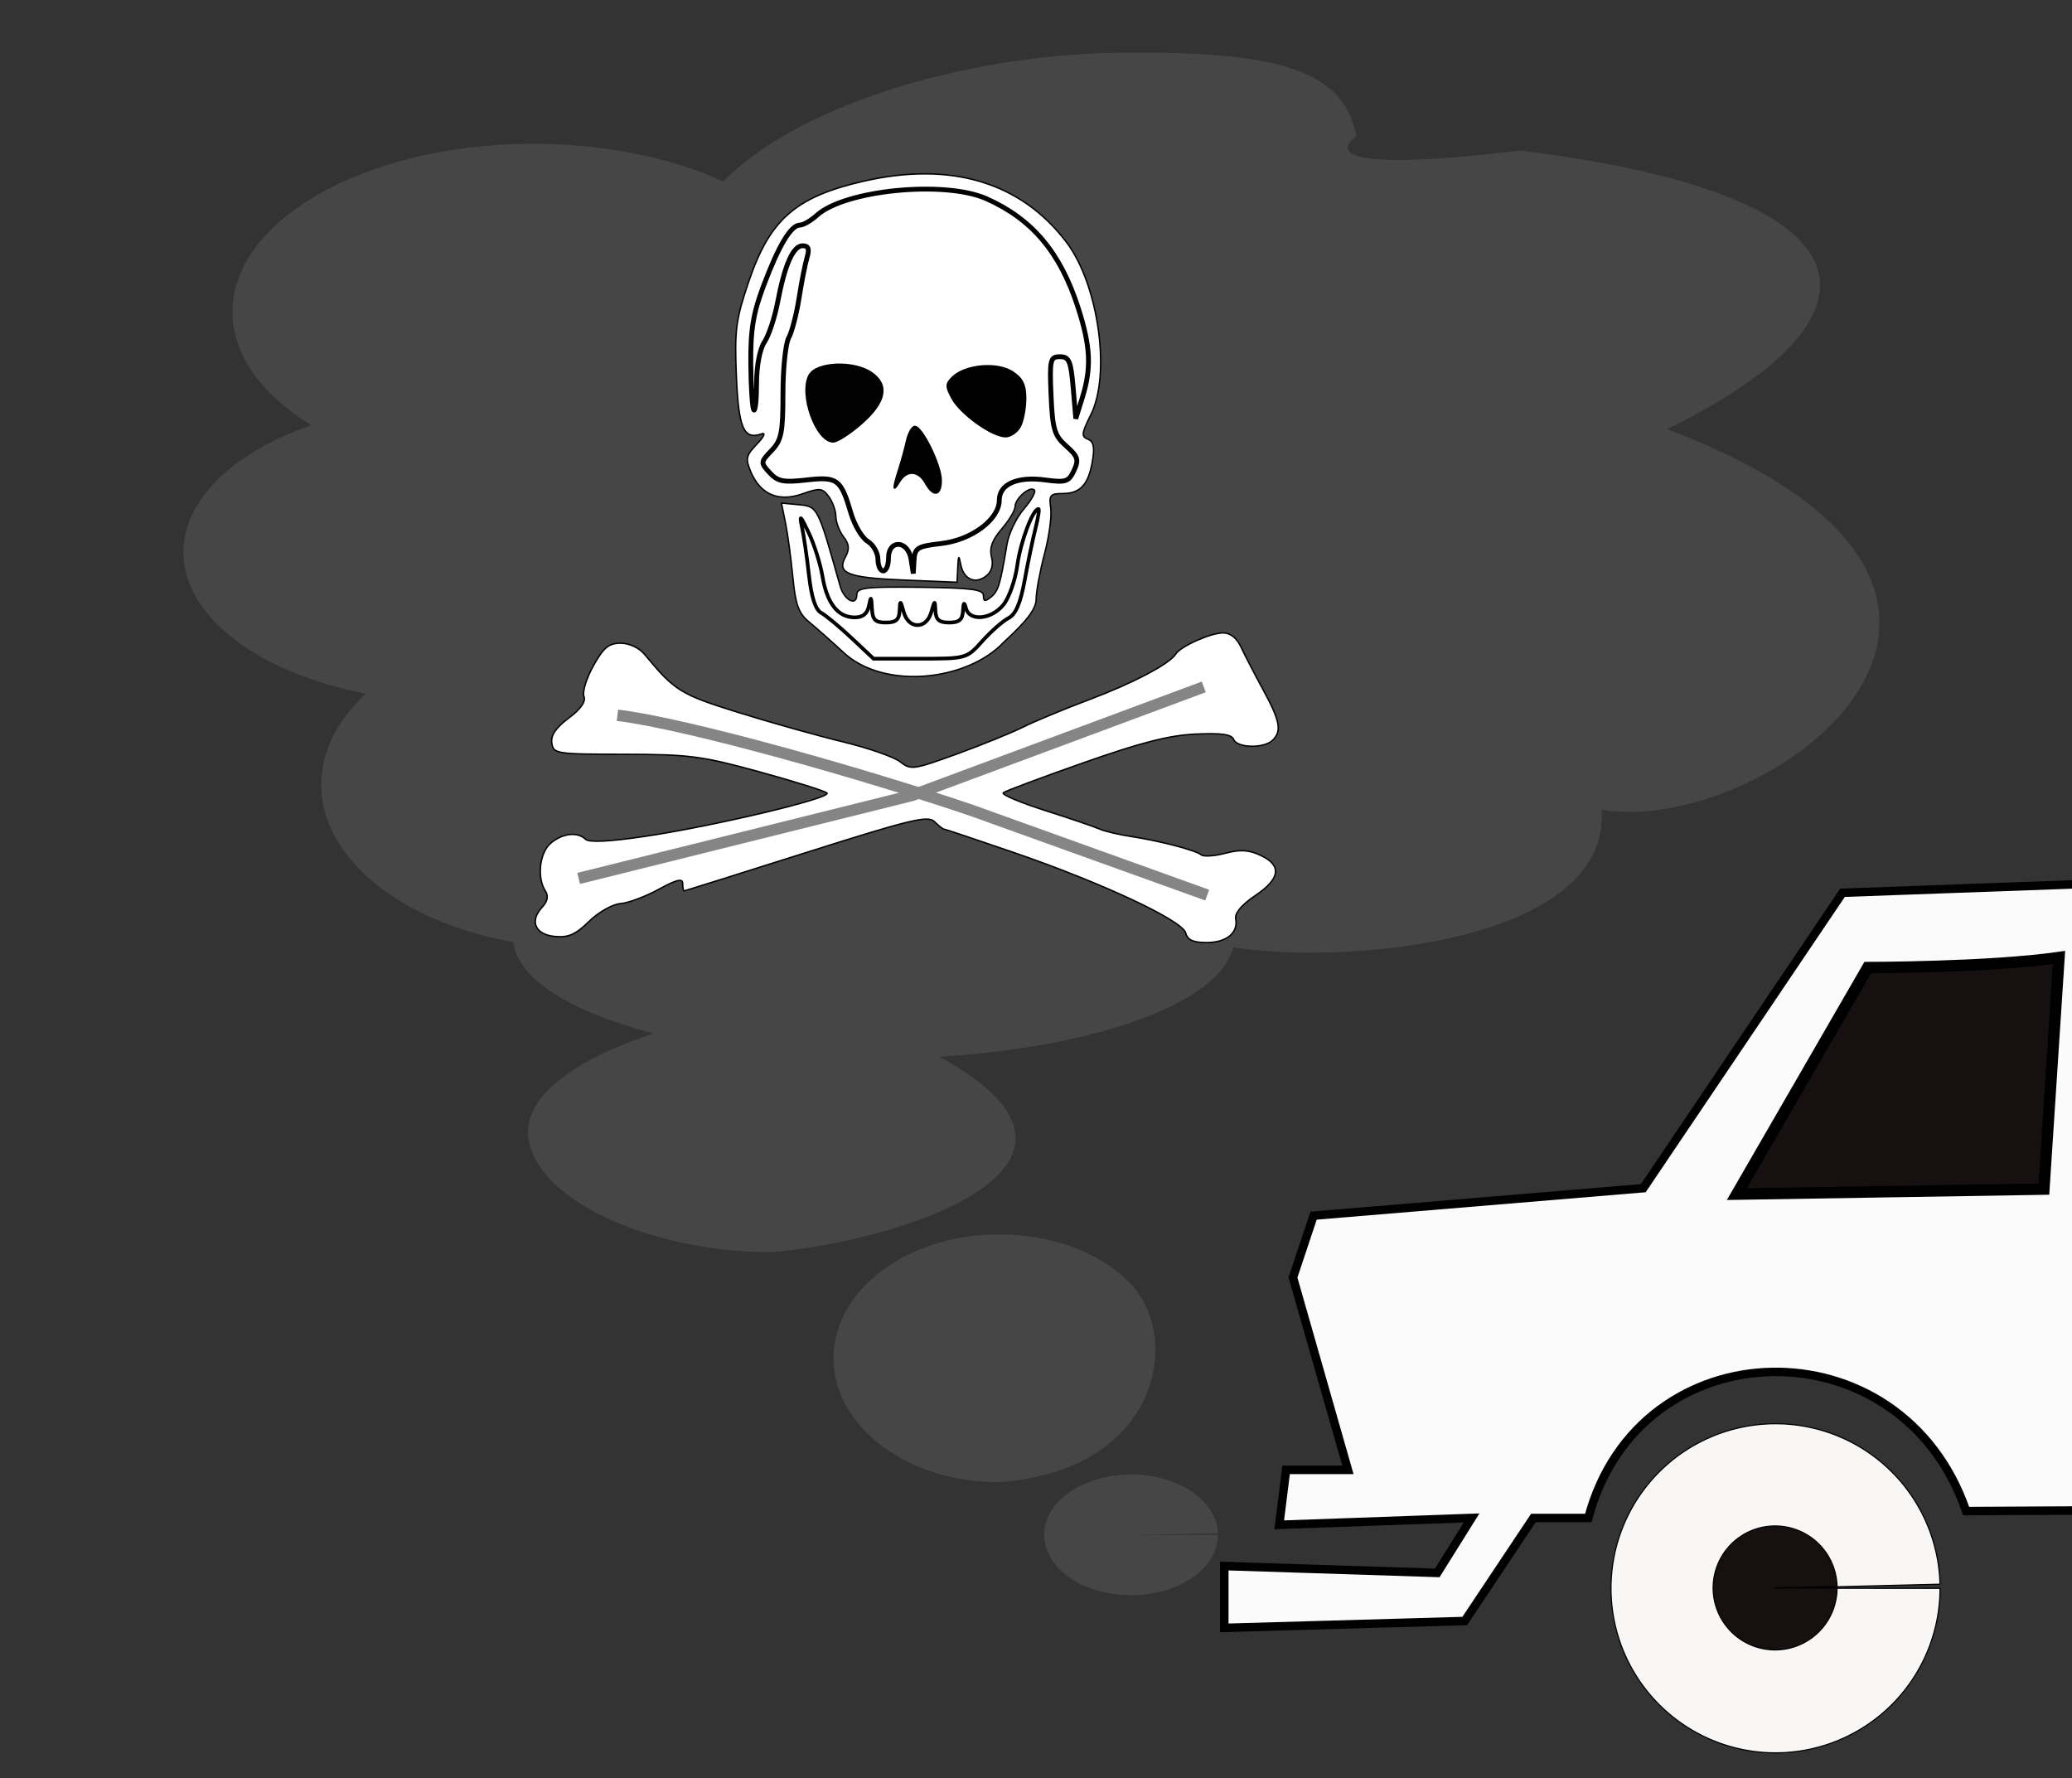 <?xml version="1.0" encoding="UTF-8" standalone="no"?>
<!-- Created with Inkscape (http://www.inkscape.org/) -->

<svg
   xmlns:dc="http://purl.org/dc/elements/1.1/"
   xmlns:cc="http://creativecommons.org/ns#"
   xmlns:rdf="http://www.w3.org/1999/02/22-rdf-syntax-ns#"
   xmlns:svg="http://www.w3.org/2000/svg"
   xmlns="http://www.w3.org/2000/svg"
   xmlns:sodipodi="http://sodipodi.sourceforge.net/DTD/sodipodi-0.dtd"
   xmlns:inkscape="http://www.inkscape.org/namespaces/inkscape"
   width="181.69"
   height="155.906"
   id="svg2"
   version="1.1"
   inkscape:version="0.91 r"
   sodipodi:docname="harmful-gas.svg">
  <rect width="100%" height="100%" fill="#333333" stroke="none"/>
  <defs
     id="defs4" />
  <sodipodi:namedview
     id="base"
     pagecolor="#ffffff"
     bordercolor="#666666"
     borderopacity="1.0"
     inkscape:pageopacity="0.0"
     inkscape:pageshadow="2"
     inkscape:zoom="6.5699713"
     inkscape:cx="98.874091"
     inkscape:cy="59.897179"
     inkscape:document-units="px"
     inkscape:current-layer="layer1"
     showgrid="false"
     inkscape:window-width="1266"
     inkscape:window-height="672"
     inkscape:window-x="94"
     inkscape:window-y="0"
     inkscape:window-maximized="0"
     width="219.69px"
     showguides="true"
     inkscape:guide-bbox="true" />
  <g
     inkscape:label="Layer 1"
     inkscape:groupmode="layer"
     id="layer1"
     transform="translate(0,-896.457)"
     style="display:inline">
    <path
       style="fill:#464646;fill-opacity:1;stroke:none"
       d="M 98.65,4.615 C 95.589,4.636 92.441,4.872 89.311,5.312 78.129,6.891 68.261,10.933 63.434,15.91 58.597,13.715 52.526,12.547 46.295,12.611 31.78,12.763 20.207,19.431 20.387,27.539 c 0.091,3.61 2.549,7.077 6.91,9.742 -7.066,2.447 -11.309,6.724 -11.213,11.301 0.138,5.51 6.519,10.393 16,12.244 -2.609,2.412 -3.974,5.253 -3.916,8.15 0.133,6.332 6.978,11.865 16.859,13.629 0.344,3.15 4.849,6.085 12.293,8.01 -5.919,1.899 -11.091,5.034 -11.015,8.682 0.133,5.689 10.56,10.519 21.369,10.484 11.582,-0.968 31.983,-7.715 14.699,-17.129 14.077,-0.876 24.644,-4.812 25.764,-9.598 9.809,1.586 33.103,-0.422 32.304,-12.055 14.647,2.431 43.428,-19.057 5.744,-33.375 C 165.977,27.951 165.594,17.19 133.305,13.199 113.19,15.613 118.947,11.949 118.947,11.949 117.82,6.069 111.976,4.523 98.65,4.615 Z"
       id="path3149"
       inkscape:connector-curvature="0"
       sodipodi:nodetypes="cccccccccccccccccccc"
       transform="translate(0,896.457)" />
    <path
       style="fill:#464646;fill-opacity:1;stroke:none"
       d="m 87.305,108.232 c -7.963,0.111 -14.313,5.023 -14.215,10.996 0.099,5.973 6.61,10.766 14.574,10.729 14.181,-1.082 16.029,-12.892 11.346,-17.527 0,0 -3.744,-4.308 -11.706,-4.197 z"
       transform="translate(0,896.457)"
       id="path3935"
       inkscape:connector-curvature="0"
       sodipodi:nodetypes="scccs" />
    <path
       sodipodi:type="arc"
       style="display:inline;fill:#464646;fill-opacity:1;stroke:none"
       id="path3943-2"
       sodipodi:cx="-145.96529"
       sodipodi:cy="163.2699"
       sodipodi:rx="12.020671"
       sodipodi:ry="7.7275739"
       d="m -133.945,163.271 a 12.021,7.728 0 0 1 -11.947,7.726 12.021,7.728 0 0 1 -12.093,-7.632 12.021,7.728 0 0 1 11.796,-7.822 12.021,7.728 0 0 1 12.241,7.534 l -12.017,0.193 z"
       transform="matrix(0.634,0,0,0.685,191.723,919.189)"
       sodipodi:start="0.00016550811"
       sodipodi:end="6.2582597" />
  </g>
  <g
     inkscape:groupmode="layer"
     id="layer2"
     inkscape:label="skull"
     style="display:inline"
     transform="translate(0,-155.906)">
    <path
       style="display:inline;fill:#ffffff;fill-opacity:1;stroke:#000000;stroke-width:0.124;stroke-miterlimit:4;stroke-dasharray:none;stroke-opacity:1"
       d="m 103.969,237.703 c -0.294,-1.1 -7.348,-4.398 -15.119,-7.068 -3.271,-1.124 -6.015,-2.043 -6.097,-2.043 -0.083,0 -0.448,-0.291 -0.812,-0.647 -0.574,-0.561 -2.068,-0.202 -11.253,2.71 -5.825,1.847 -10.643,3.36 -10.707,3.363 -0.064,0.003 -0.116,-0.286 -0.116,-0.642 0,-0.487 -0.523,-0.361 -2.112,0.507 -1.161,0.635 -2.672,1.198 -3.357,1.25 -0.69,0.053 -1.912,0.748 -2.741,1.558 -1.181,1.155 -1.812,1.432 -3.001,1.32 -1.732,-0.164 -2.244,-1.341 -1.115,-2.562 0.484,-0.523 0.573,-0.982 0.279,-1.437 -0.755,-1.169 -0.502,-3.362 0.484,-4.188 1.036,-0.867 2.348,-1.012 3.041,-0.334 0.298,0.292 2.045,0.212 5.066,-0.231 6.055,-0.887 16.597,-3.39 16.104,-3.824 -0.213,-0.187 -2.886,-1.025 -5.94,-1.863 -5.035,-1.381 -6.134,-1.523 -11.798,-1.532 -6.04,-0.01 -6.251,-0.042 -6.388,-0.985 -0.099,-0.677 0.353,-1.345 1.476,-2.183 1.066,-0.796 1.524,-1.448 1.342,-1.912 -0.152,-0.388 0.22,-1.595 0.828,-2.682 0.894,-1.601 1.349,-1.977 2.391,-1.977 0.759,0 1.617,0.399 2.092,0.973 2.655,3.21 3.15,3.517 8.208,5.094 2.799,0.873 6.924,2.031 9.165,2.574 2.242,0.543 4.513,1.333 5.047,1.756 0.925,0.733 1.162,0.7 4.961,-0.681 2.194,-0.798 4.816,-1.863 5.826,-2.367 1.01,-0.504 3.606,-1.581 5.769,-2.394 3.865,-1.453 7.054,-3.131 7.605,-4.003 0.431,-0.683 3.065,-1.857 4.163,-1.857 0.625,0 1.195,0.454 1.562,1.244 0.318,0.684 1.189,2.365 1.935,3.734 1.499,2.75 1.664,3.626 0.836,4.435 -0.753,0.736 -3.118,0.689 -3.415,-0.068 -0.176,-0.448 -1.061,-0.574 -3.33,-0.472 -2.311,0.104 -4.785,0.735 -9.809,2.502 -3.696,1.3 -6.874,2.488 -7.063,2.641 -0.189,0.153 1.476,0.858 3.701,1.567 2.225,0.709 4.366,1.439 4.757,1.621 0.392,0.183 1.641,0.476 2.776,0.652 2.585,0.401 5.649,1.205 6.135,1.61 0.203,0.169 1.15,0.104 2.103,-0.145 1.316,-0.344 2.064,-0.298 3.101,0.188 1.879,0.881 1.719,2.05 -0.484,3.529 -1.18,0.792 -1.799,1.529 -1.707,2.033 0.226,1.241 -0.806,2.081 -2.557,2.081 -1.179,0 -1.666,-0.225 -1.832,-0.845 z"
       id="path4171" />
    <path
       style="display:inline;fill:#ffffff;fill-opacity:1;stroke:#000000;stroke-width:0.124;stroke-miterlimit:4;stroke-dasharray:none;stroke-opacity:1"
       d="m 73.976,213.121 c -1.018,-0.941 -2.37,-2.138 -3.006,-2.66 -0.942,-0.774 -1.209,-1.507 -1.448,-3.968 -0.161,-1.66 -0.452,-3.797 -0.646,-4.749 l -0.353,-1.731 1.546,0.147 c 1.636,0.155 1.648,0.179 3.599,7.124 0.352,1.253 1.464,1.828 1.464,0.758 0,-0.612 0.781,-0.703 5.552,-0.645 4.537,0.054 5.552,0.188 5.552,0.73 0,0.525 0.138,0.551 0.664,0.124 0.643,-0.522 0.807,-1.063 1.405,-4.649 0.155,-0.926 0.819,-2.309 1.477,-3.074 0.658,-0.765 1.071,-1.512 0.918,-1.662 -0.388,-0.379 -1.688,0.747 -1.688,1.462 0,0.324 -0.528,1.202 -1.173,1.952 -0.834,0.969 -1.093,1.676 -0.896,2.444 0.179,0.696 0.022,1.288 -0.441,1.663 -0.955,0.776 -1.998,0.33 -2.25,-0.962 -0.176,-0.901 -0.213,-0.868 -0.267,0.242 l -0.063,1.288 -4.64,-0.192 c -4.98,-0.206 -5.936,-0.586 -5.137,-2.046 0.364,-0.665 0.32,-1.108 -0.174,-1.746 -0.364,-0.47 -0.668,-1.274 -0.676,-1.786 -0.008,-0.512 -0.291,-1.302 -0.63,-1.754 -0.552,-0.738 -0.788,-0.761 -2.297,-0.228 -2.09,0.739 -3.686,0.063 -4.524,-1.916 -0.496,-1.17 -0.436,-1.44 0.537,-2.454 0.602,-0.626 0.786,-1.028 0.411,-0.892 -1.576,0.569 -2.031,-0.477 -2.222,-5.106 -0.165,-4.009 -0.042,-4.931 1.099,-8.282 1.843,-5.413 4.102,-7.386 10.017,-8.75 7.696,-1.775 13.851,0.074 17.844,5.359 2.802,3.709 3.902,11.594 2.111,15.135 -0.799,1.579 -0.837,1.894 -0.255,2.113 0.502,0.189 0.613,0.686 0.416,1.873 -0.349,2.102 -1.061,2.893 -2.603,2.893 -1.106,0 -1.229,0.147 -1.062,1.262 0.104,0.694 -0.14,2.505 -0.543,4.025 -0.403,1.52 -0.732,3.297 -0.732,3.949 0,0.866 -0.761,1.884 -2.827,3.781 -3.227,3.44 -10.502,4.218 -14.061,0.928 z"
       id="path4169" />
    <path
       style="display:inline;fill:#ffffff;fill-opacity:1;stroke:#000000;stroke-width:0.324;stroke-miterlimit:4;stroke-dasharray:none;stroke-opacity:1"
       d="m 86.136,212.118 c 0.76,-0.847 1.79,-1.754 2.289,-2.015 0.644,-0.337 1.057,-1.3 1.427,-3.325 0.286,-1.568 0.713,-3.614 0.949,-4.547 0.236,-0.933 0.352,-1.697 0.258,-1.697 -0.493,0 -1.571,2.869 -1.85,4.923 -0.175,1.292 -0.722,2.851 -1.216,3.465 -1.049,1.305 -2.974,1.494 -3.287,0.324 -0.159,-0.596 -0.225,-0.54 -0.265,0.226 -0.041,0.77 -0.335,1.018 -1.21,1.018 -0.877,0 -1.168,-0.246 -1.203,-1.018 -0.044,-0.967 -0.062,-0.961 -0.368,0.113 -0.2,0.702 -0.657,1.131 -1.205,1.131 -0.548,0 -1.006,-0.429 -1.205,-1.131 -0.305,-1.074 -0.324,-1.08 -0.368,-0.113 -0.035,0.772 -0.325,1.018 -1.203,1.018 -0.938,0 -1.169,-0.235 -1.22,-1.244 -0.054,-1.067 -0.092,-1.099 -0.264,-0.226 -0.138,0.7 -0.529,1.018 -1.253,1.018 -1.46,0 -2.424,-1.227 -2.82,-3.59 -0.185,-1.103 -0.732,-2.834 -1.215,-3.847 -0.732,-1.534 -0.829,-1.615 -0.584,-0.483 0.162,0.747 0.439,2.652 0.615,4.234 0.216,1.932 0.566,3.01 1.068,3.285 0.411,0.225 1.612,1.222 2.669,2.215 l 1.922,1.806 4.078,0 c 4.06,0 4.085,-0.007 5.461,-1.54 z"
       id="path4167" />
    <path
       style="display:inline;fill:#ffffff;fill-opacity:1;stroke:#000000;stroke-width:0.424;stroke-miterlimit:4;stroke-dasharray:none;stroke-opacity:1"
       d="m 77.909,204.833 c 0,-1.664 1.722,-1.566 1.982,0.113 l 0.193,1.244 0.069,-1.181 c 0.063,-1.069 0.291,-1.207 2.404,-1.452 2.655,-0.308 5.068,-2.116 5.068,-3.798 0,-1.402 1.579,-2.1 4.015,-1.774 1.825,0.245 2.076,0.163 2.536,-0.824 0.44,-0.944 0.346,-1.24 -0.677,-2.143 -1.041,-0.918 -1.205,-1.467 -1.333,-4.442 -0.135,-3.14 -0.076,-3.394 0.78,-3.394 0.797,0 0.958,0.377 1.157,2.715 l 0.231,2.715 0.578,-1.863 c 0.804,-2.589 0.717,-4.456 -0.365,-7.833 -1.558,-4.863 -4.023,-7.799 -8.048,-9.587 -3.657,-1.625 -12.407,-0.771 -14.866,1.45 -0.525,0.474 -1.197,0.863 -1.493,0.863 -0.783,0 -1.84,1.76 -3.17,5.277 -0.925,2.447 -1.163,3.891 -1.136,6.898 0.018,2.092 0.14,3.907 0.271,4.035 0.131,0.128 0.237,-0.929 0.237,-2.348 0,-1.523 0.282,-3.002 0.689,-3.609 0.379,-0.566 0.9,-2.137 1.158,-3.491 0.629,-3.304 1.36,-4.951 2.196,-4.951 0.499,0 0.607,0.283 0.387,1.018 -0.168,0.56 -0.486,2.168 -0.706,3.574 -0.22,1.405 -0.628,2.97 -0.905,3.477 -0.278,0.507 -0.505,2.704 -0.505,4.883 0,3.438 -0.132,4.098 -1.001,5.003 -0.97,1.01 -0.975,1.071 -0.163,1.949 0.708,0.765 1.208,0.863 3.215,0.633 2.719,-0.313 3.036,-0.077 3.905,2.892 0.311,1.063 0.972,2.181 1.469,2.485 0.497,0.304 0.904,1.012 0.904,1.575 0,0.562 0.208,1.023 0.463,1.023 0.254,0 0.463,-0.509 0.463,-1.131 z"
       id="path4165" />
    <path
       style="display:inline;fill:#000000;fill-opacity:1;stroke:#000000;stroke-width:0.124;stroke-miterlimit:4;stroke-dasharray:none;stroke-opacity:1"
       d="m 82.536,198.027 c 0,-1.335 -1.661,-4.734 -2.314,-4.734 -0.244,0 -0.57,0.56 -0.723,1.245 -0.153,0.684 -0.469,1.835 -0.703,2.557 -0.545,1.686 -0.519,2.062 0.075,1.064 0.628,-1.055 1.666,-1.003 2.276,0.113 0.687,1.255 1.388,1.132 1.388,-0.244 z"
       id="path4161" />
    <path
       style="display:inline;fill:#020202;fill-opacity:1;stroke:#000000;stroke-width:0.124;stroke-miterlimit:4;stroke-dasharray:none;stroke-opacity:1"
       d="m 75.594,193.014 c 2.111,-1.866 2.391,-3.374 0.824,-4.447 -1.558,-1.067 -4.83,-0.931 -5.464,0.227 -0.911,1.665 0.597,5.857 2.106,5.857 0.375,0 1.515,-0.736 2.534,-1.637 z"
       id="path4157" />
    <path
       style="display:inline;fill:#000000;fill-opacity:1;stroke:#000000;stroke-width:0.124;stroke-miterlimit:4;stroke-dasharray:none;stroke-opacity:1"
       d="m 89.46,193.323 c 0.263,-0.481 0.479,-1.597 0.479,-2.479 0,-1.214 -0.283,-1.785 -1.166,-2.35 -1.352,-0.867 -4.137,-0.617 -5.25,0.471 -0.607,0.593 -0.612,0.835 -0.039,1.881 0.756,1.382 3.515,3.351 4.695,3.351 0.441,0 1.017,-0.394 1.281,-0.875 z"
       id="path3128" />
    <path
       style="fill:#fbfbfb;fill-opacity:1;stroke:#000000;stroke-width:0.744;stroke-linecap:butt;stroke-linejoin:miter;stroke-miterlimit:4;stroke-dasharray:none;stroke-opacity:1"
       d="m 182.643,233.416 -21.078,0.766 -17.468,25.901 -28.912,2.409 -1.807,5.421 4.819,16.866 -5.421,0 -0.602,4.819 16.866,-0.602 -3.012,4.819 -18.673,-0.602 0,5.421 21.082,-0.602 6.023,-9.035 4.819,0 c 4.423,-16.71 27.424,-17.232 33.129,-0.602 l 10.236,-0.055 z"
       id="path3892"
       inkscape:connector-curvature="0"
       sodipodi:nodetypes="cccccccccccccccccc" />
    <path
       sodipodi:type="arc"
       style="fill:#f9f6f6;fill-opacity:1;stroke:#000000;stroke-width:0.065;stroke-linecap:round;stroke-linejoin:round;stroke-miterlimit:4;stroke-dasharray:none;stroke-opacity:1"
       id="path3896"
       sodipodi:cx="143.93204"
       sodipodi:cy="132.36183"
       sodipodi:rx="9.4660196"
       sodipodi:ry="9.4660196"
       d="m 153.398,132.363 a 9.466,9.466 0 0 1 -9.408,9.464 9.466,9.466 0 0 1 -9.523,-9.349 9.466,9.466 0 0 1 9.289,-9.582 9.466,9.466 0 0 1 9.64,9.228 l -9.463,0.236 z"
       transform="matrix(1.524,0,0,1.524,-63.661,93.445)"
       sodipodi:start="0.00016550811"
       sodipodi:end="6.2582597" />
    <path
       sodipodi:type="arc"
       style="fill:#171010;fill-opacity:1;stroke:#000000;stroke-width:0.075;stroke-linecap:round;stroke-linejoin:round;stroke-miterlimit:4;stroke-dasharray:none;stroke-opacity:1"
       id="path3900"
       sodipodi:cx="147.26027"
       sodipodi:cy="141.86443"
       sodipodi:rx="4.1095891"
       sodipodi:ry="4.1095891"
       d="m 151.37,141.865 a 4.11,4.11 0 0 1 -4.084,4.109 4.11,4.11 0 0 1 -4.134,-4.059 4.11,4.11 0 0 1 4.033,-4.16 4.11,4.11 0 0 1 4.185,4.006 l -4.108,0.102 z"
       transform="matrix(1.322,0,0,1.322,-39.024,107.587)"
       sodipodi:start="0.00016550811"
       sodipodi:end="6.2582597" />
    <path
       style="fill:#171010;fill-opacity:1;stroke:#000000;stroke-width:1px;stroke-linecap:butt;stroke-linejoin:miter;stroke-opacity:1"
       d="m 180.55,83.951 c -6.18,0.883 -16.775,0.883 -16.775,0.883 l -11.477,19.865 26.928,-0.441 z"
       id="path3902"
       inkscape:connector-curvature="0"
       transform="translate(0,155.906)" />
    <path
       style="fill:none;fill-rule:evenodd;stroke:#858585;stroke-width:1px;stroke-linecap:butt;stroke-linejoin:miter;stroke-opacity:1"
       d="m 105.859,234.387 -20.551,-7.391 c -9.229,-3.154 -25.05,-7.645 -31.168,-8.378"
       id="path4173"
       inkscape:connector-curvature="0"
       sodipodi:nodetypes="ccc" />
    <path
       style="display:inline;fill:none;fill-rule:evenodd;stroke:#858585;stroke-width:1px;stroke-linecap:butt;stroke-linejoin:miter;stroke-opacity:1"
       d="m 50.741,232.923 29.259,-7.284 25.556,-9.506"
       id="path4173-8"
       inkscape:connector-curvature="0"
       sodipodi:nodetypes="ccc" />
  </g>
</svg>
